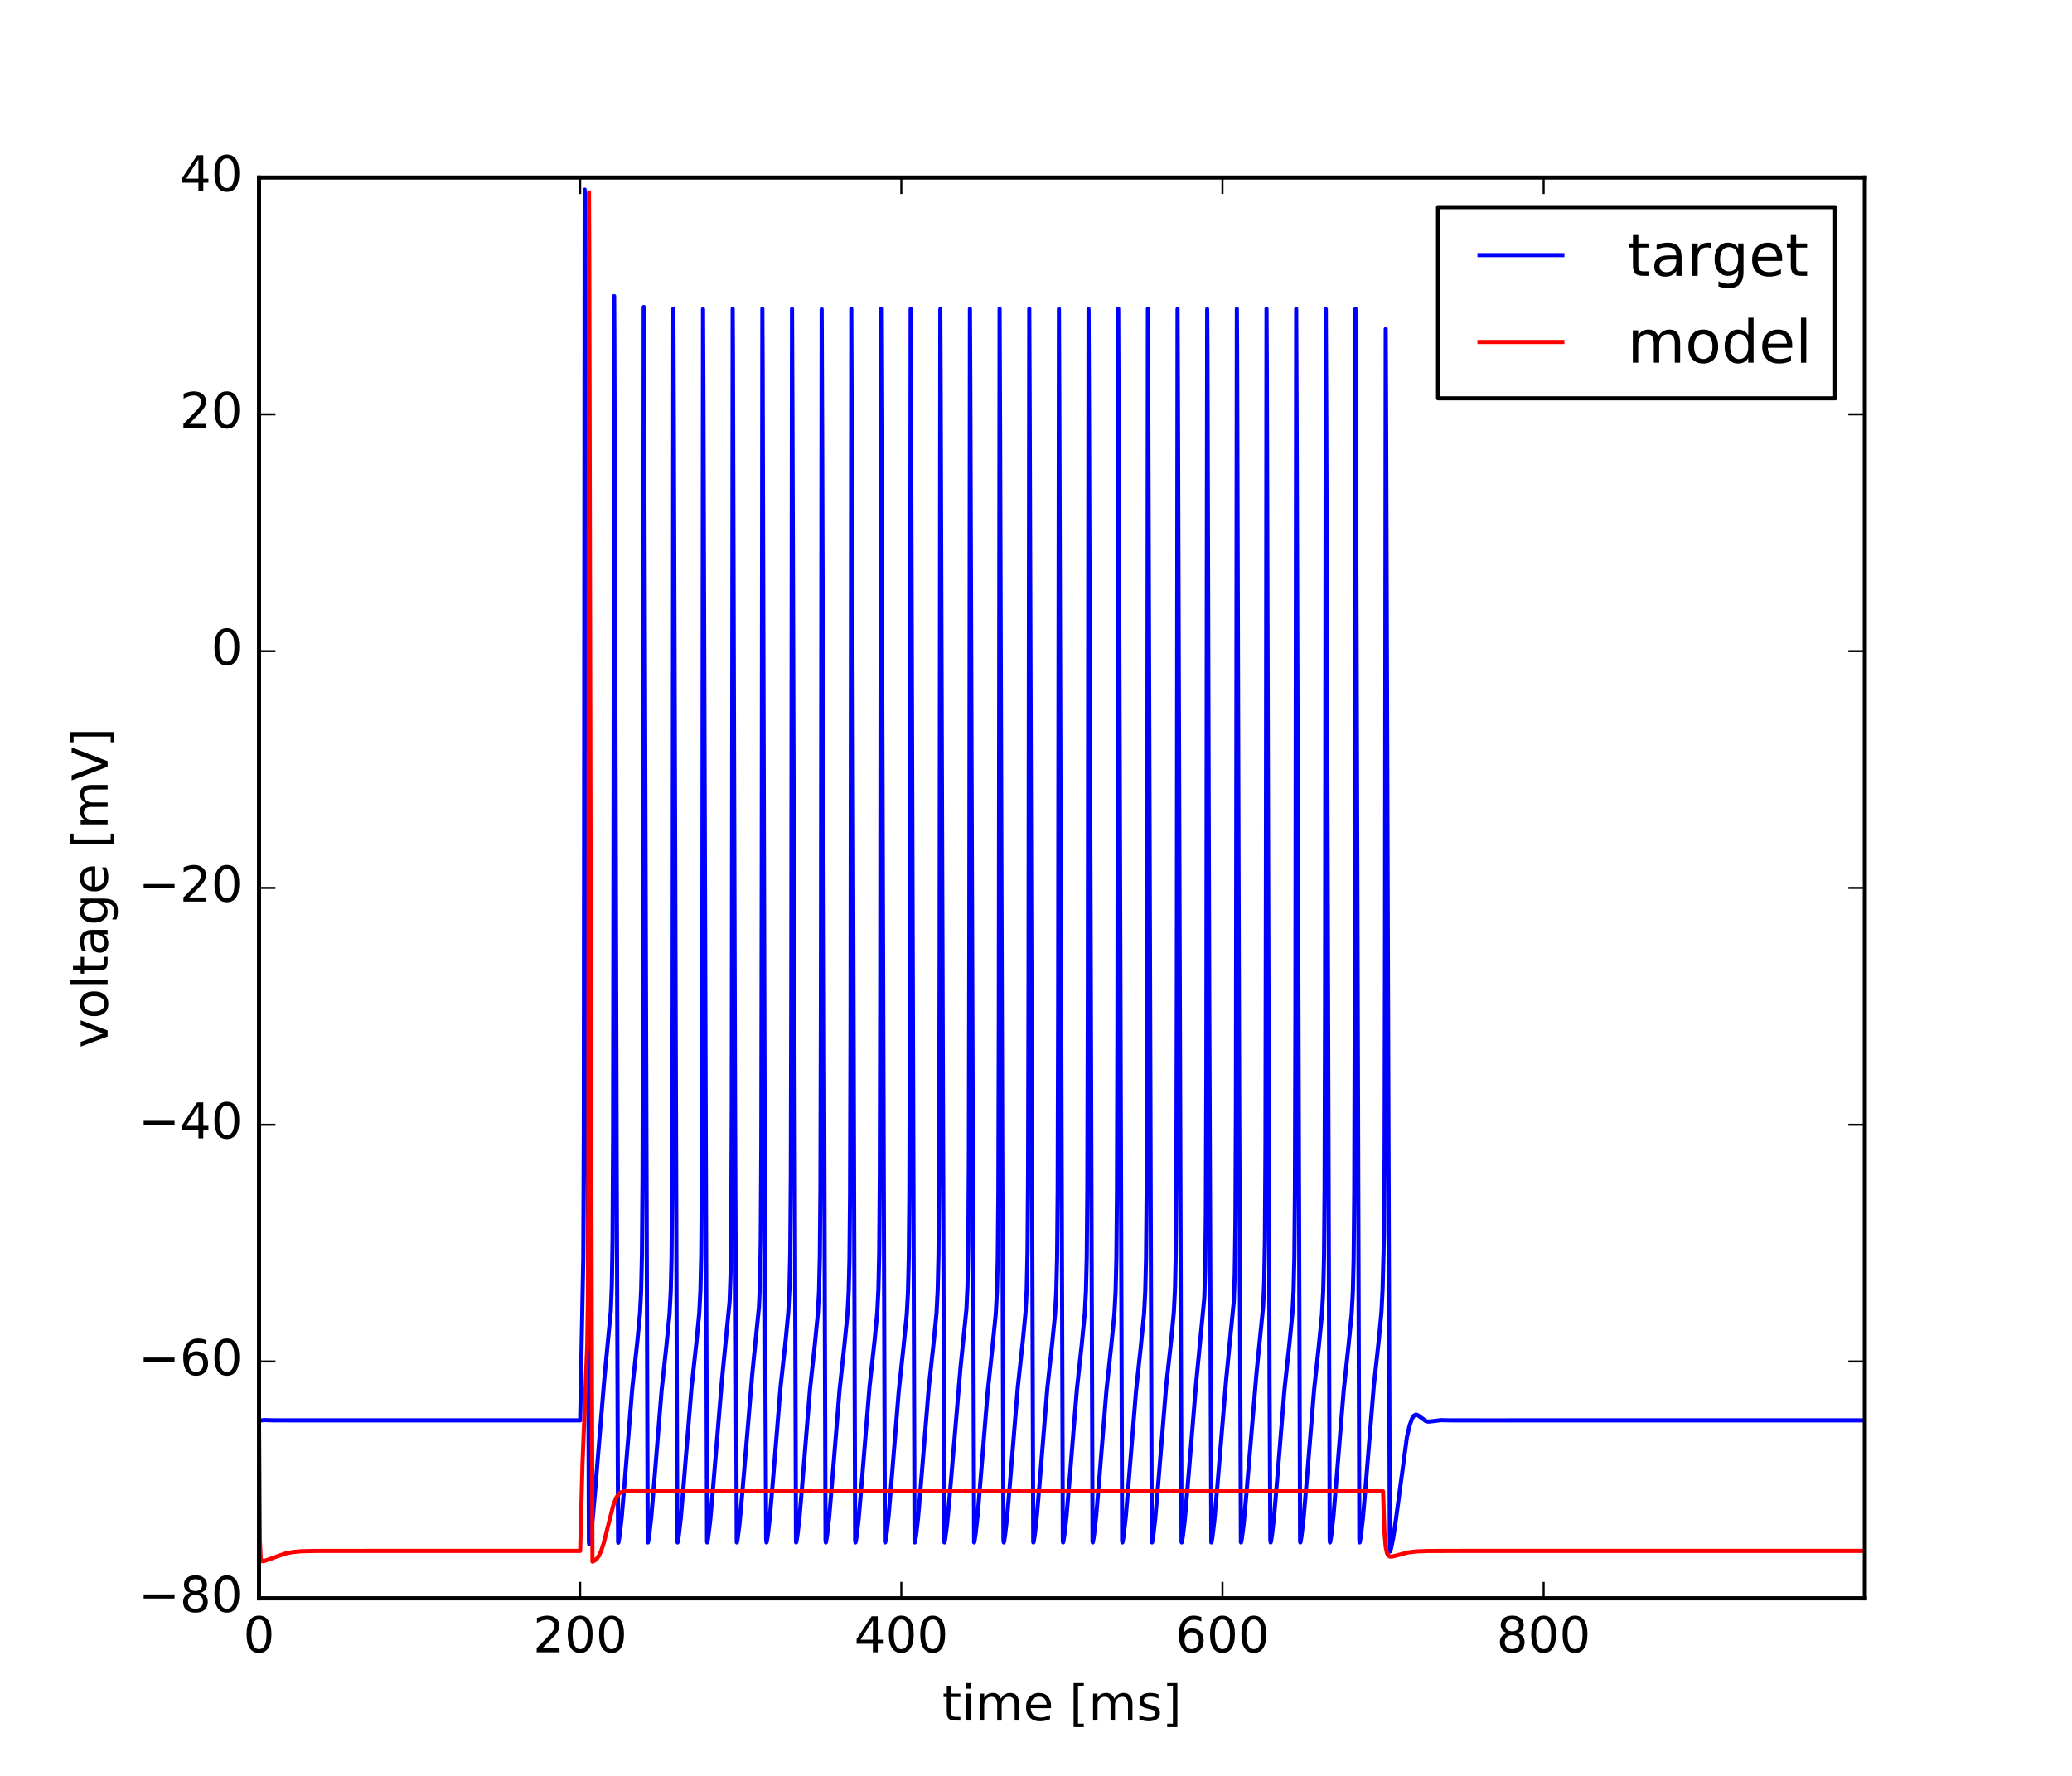 <?xml version="1.0" encoding="utf-8" standalone="no"?>
<!DOCTYPE svg PUBLIC "-//W3C//DTD SVG 1.1//EN"
  "http://www.w3.org/Graphics/SVG/1.1/DTD/svg11.dtd">
<!-- Created with matplotlib (http://matplotlib.org/) -->
<svg height="432pt" version="1.1" viewBox="0 0 504 432" width="504pt" xmlns="http://www.w3.org/2000/svg" xmlns:xlink="http://www.w3.org/1999/xlink">
 <defs>
  <style type="text/css">
*{stroke-linecap:butt;stroke-linejoin:round;stroke-miterlimit:100000;}
  </style>
 </defs>
 <g id="figure_1">
  <g id="patch_1">
   <path d="M 0 432 
L 504 432 
L 504 0 
L 0 0 
z
" style="fill:#ffffff;"/>
  </g>
  <g id="axes_1">
   <g id="patch_2">
    <path d="M 63 388.8 
L 453.6 388.8 
L 453.6 43.2 
L 63 43.2 
z
" style="fill:#ffffff;"/>
   </g>
   <g id="line2d_1">
    <path clip-path="url(#pdc3a70ca48)" d="M 63 345.6 
L 64.26 345.452 
L 66.164 345.507 
L 70.421 345.521 
L 141.12 345.524 
L 141.882 305.927 
L 142.009 274.877 
L 142.106 178.046 
L 142.223 46.143 
L 142.272 53.904 
L 142.526 143.113 
L 143.249 375.149 
L 143.317 375.643 
L 143.376 375.523 
L 143.62 374.12 
L 144.118 369.989 
L 144.782 362.395 
L 146.999 335.444 
L 148.571 318.908 
L 148.825 312.429 
L 149 301.623 
L 149.137 276.408 
L 149.244 202.421 
L 149.381 72.032 
L 149.44 82.509 
L 149.996 281.803 
L 150.348 375.068 
L 150.397 375.263 
L 150.455 375.133 
L 150.69 373.726 
L 151.207 369.234 
L 151.901 361.041 
L 153.805 337.6 
L 155.064 325.95 
L 155.68 319.333 
L 155.953 313.901 
L 156.148 305.121 
L 156.295 286.691 
L 156.402 241.883 
L 156.578 74.68 
L 156.685 100.498 
L 157.545 375.062 
L 157.594 375.218 
L 157.652 375.07 
L 157.906 373.5 
L 158.424 368.912 
L 159.136 360.374 
L 160.933 338.186 
L 162.105 327.297 
L 162.857 319.663 
L 163.15 314.191 
L 163.345 306.03 
L 163.492 289.631 
L 163.609 245.549 
L 163.794 75.082 
L 163.902 102.518 
L 164.742 374.914 
L 164.8 375.212 
L 164.859 375.081 
L 165.093 373.665 
L 165.601 369.247 
L 166.294 361.058 
L 168.198 337.623 
L 169.409 326.463 
L 170.093 319.336 
L 170.376 313.829 
L 170.571 305.174 
L 170.718 287.116 
L 170.835 236.173 
L 171.001 75.201 
L 171.099 96.524 
L 171.987 375.161 
L 172.016 375.211 
L 172.056 375.139 
L 172.056 375.139 
L 172.241 374.118 
L 172.729 370.092 
L 173.393 362.532 
L 175.6 335.752 
L 177.475 316.542 
L 177.7 309.944 
L 177.866 297.747 
L 177.993 269.051 
L 178.1 179.773 
L 178.217 75.136 
L 178.276 84.79 
L 178.784 266.874 
L 179.203 375.17 
L 179.233 375.21 
L 179.262 375.161 
L 179.262 375.161 
L 179.418 374.358 
L 179.887 370.628 
L 180.522 363.61 
L 183.031 333.683 
L 184.613 317.922 
L 184.867 311.807 
L 185.043 301.646 
L 185.18 278.511 
L 185.287 213.302 
L 185.434 75.116 
L 185.502 88.371 
L 186.166 335.439 
L 186.361 374.547 
L 186.439 375.21 
L 186.498 375.088 
L 186.723 373.749 
L 187.23 369.368 
L 187.924 361.213 
L 189.857 337.447 
L 191.107 325.956 
L 191.742 319.235 
L 192.025 313.626 
L 192.22 304.673 
L 192.367 285.58 
L 192.474 238.415 
L 192.65 75.143 
L 192.748 98.988 
L 193.617 375.095 
L 193.656 375.211 
L 193.714 375.079 
L 193.949 373.664 
L 194.466 369.145 
L 195.179 360.672 
L 197.015 338.019 
L 198.216 326.898 
L 198.939 319.475 
L 199.222 314.11 
L 199.417 305.868 
L 199.564 289.192 
L 199.681 243.987 
L 199.866 75.219 
L 199.974 103.386 
L 200.804 374.812 
L 200.872 375.211 
L 200.931 375.07 
L 201.175 373.577 
L 201.702 368.92 
L 202.415 360.385 
L 204.212 338.195 
L 205.383 327.311 
L 206.135 319.709 
L 206.428 314.311 
L 206.624 306.35 
L 206.77 290.588 
L 206.887 249.085 
L 207.073 75.149 
L 207.2 107.893 
L 208.01 374.687 
L 208.088 375.21 
L 208.137 375.099 
L 208.362 373.769 
L 208.87 369.396 
L 209.563 361.249 
L 211.496 337.475 
L 212.756 325.892 
L 213.391 319.136 
L 213.664 313.708 
L 213.859 304.879 
L 214.006 286.218 
L 214.113 240.602 
L 214.289 75.117 
L 214.397 101.489 
L 215.246 374.991 
L 215.305 375.209 
L 215.363 375.051 
L 215.617 373.472 
L 216.144 368.77 
L 216.877 359.938 
L 218.605 338.551 
L 219.748 327.874 
L 220.558 319.778 
L 220.851 314.448 
L 221.056 306.055 
L 221.203 289.74 
L 221.32 245.998 
L 221.505 75.133 
L 221.613 102.332 
L 222.453 374.907 
L 222.511 375.211 
L 222.57 375.081 
L 222.804 373.667 
L 223.312 369.251 
L 224.015 360.935 
L 225.909 337.626 
L 227.12 326.467 
L 227.804 319.347 
L 228.087 313.854 
L 228.282 305.241 
L 228.429 287.325 
L 228.546 236.976 
L 228.722 75.198 
L 228.81 96.184 
L 229.708 375.189 
L 229.737 375.205 
L 229.757 375.17 
L 229.757 375.17 
L 229.903 374.441 
L 230.362 370.841 
L 230.987 364.015 
L 233.624 332.81 
L 235.079 318.449 
L 235.342 312.595 
L 235.528 302.808 
L 235.665 282.186 
L 235.772 226.515 
L 235.928 75.163 
L 236.016 93.626 
L 236.944 375.21 
L 237.012 375.022 
L 237.286 373.276 
L 237.813 368.492 
L 238.565 359.329 
L 240.215 338.885 
L 241.348 328.243 
L 242.207 319.685 
L 242.5 314.264 
L 242.696 306.237 
L 242.842 290.266 
L 242.959 247.916 
L 243.145 75.119 
L 243.262 104.895 
L 244.082 374.719 
L 244.16 375.209 
L 244.209 375.092 
L 244.434 373.757 
L 244.941 369.378 
L 245.635 361.226 
L 247.568 337.457 
L 248.828 325.876 
L 249.453 319.249 
L 249.736 313.656 
L 249.931 304.749 
L 250.078 285.816 
L 250.185 239.227 
L 250.361 75.125 
L 250.459 98.617 
L 251.328 375.088 
L 251.367 375.21 
L 251.425 375.083 
L 251.66 373.671 
L 252.177 369.156 
L 252.88 360.814 
L 254.746 337.83 
L 255.927 326.908 
L 256.65 319.489 
L 256.933 314.139 
L 257.128 305.936 
L 257.275 289.394 
L 257.392 244.73 
L 257.577 75.18 
L 257.685 102.999 
L 258.525 374.929 
L 258.583 375.211 
L 258.642 375.074 
L 258.876 373.654 
L 259.394 369.132 
L 260.107 360.655 
L 261.942 338.006 
L 263.143 326.887 
L 263.866 319.457 
L 264.149 314.075 
L 264.345 305.783 
L 264.491 288.945 
L 264.608 243.073 
L 264.784 75.18 
L 264.891 100.283 
L 265.751 375.049 
L 265.8 375.21 
L 265.858 375.065 
L 266.102 373.567 
L 266.62 369.008 
L 267.333 360.497 
L 269.139 338.182 
L 270.311 327.3 
L 271.063 319.692 
L 271.356 314.277 
L 271.551 306.269 
L 271.698 290.358 
L 271.815 248.249 
L 272 75.124 
L 272.117 104.708 
L 272.947 374.863 
L 273.016 375.21 
L 273.074 375.055 
L 273.328 373.48 
L 273.846 368.883 
L 274.568 360.209 
L 276.336 338.36 
L 277.498 327.539 
L 278.279 319.661 
L 278.572 314.215 
L 278.767 306.122 
L 278.914 289.933 
L 279.031 246.704 
L 279.217 75.12 
L 279.334 105.565 
L 280.154 374.75 
L 280.222 375.21 
L 280.281 375.085 
L 280.506 373.744 
L 281.013 369.36 
L 281.707 361.203 
L 283.66 337.242 
L 284.929 325.594 
L 285.535 319.084 
L 285.808 313.604 
L 286.003 304.616 
L 286.15 285.403 
L 286.257 237.803 
L 286.433 75.163 
L 286.531 99.265 
L 287.4 375.1 
L 287.439 375.211 
L 287.488 375.113 
L 287.488 375.113 
L 287.693 373.933 
L 288.191 369.728 
L 288.874 361.805 
L 290.925 336.731 
L 292.936 315.767 
L 293.151 308.65 
L 293.308 295.479 
L 293.434 261.15 
L 293.552 140.444 
L 293.64 75.198 
L 293.698 84.216 
L 294.138 243.447 
L 294.645 375.207 
L 294.694 375.138 
L 294.88 374.116 
L 295.368 370.089 
L 296.022 362.652 
L 298.258 335.559 
L 300.114 316.537 
L 300.338 309.933 
L 300.504 297.717 
L 300.631 268.949 
L 300.739 179.428 
L 300.856 75.132 
L 300.914 84.862 
L 301.422 266.961 
L 301.842 375.17 
L 301.871 375.21 
L 301.901 375.16 
L 301.901 375.16 
L 302.057 374.357 
L 302.526 370.626 
L 303.16 363.607 
L 305.641 333.954 
L 307.262 317.753 
L 307.506 311.798 
L 307.682 301.623 
L 307.818 278.436 
L 307.926 213.034 
L 308.072 75.117 
L 308.141 88.448 
L 308.805 335.549 
L 309 374.552 
L 309.078 375.21 
L 309.137 375.087 
L 309.371 373.678 
L 309.888 369.166 
L 310.592 360.827 
L 312.457 337.841 
L 313.668 326.656 
L 314.361 319.503 
L 314.644 314.167 
L 314.839 306.005 
L 314.986 289.594 
L 315.103 245.462 
L 315.289 75.149 
L 315.396 102.616 
L 316.236 374.916 
L 316.294 375.211 
L 316.353 375.079 
L 316.587 373.662 
L 317.105 369.143 
L 317.818 360.669 
L 319.653 338.017 
L 320.825 327.157 
L 321.567 319.605 
L 321.86 314.103 
L 322.056 305.851 
L 322.202 289.144 
L 322.319 243.81 
L 322.495 75.219 
L 322.612 103.477 
L 323.442 374.815 
L 323.511 375.211 
L 323.569 375.069 
L 323.813 373.575 
L 324.331 369.018 
L 325.044 360.51 
L 326.85 338.193 
L 327.993 327.568 
L 328.774 319.706 
L 329.067 314.305 
L 329.262 306.334 
L 329.409 290.543 
L 329.526 248.923 
L 329.711 75.143 
L 329.838 107.987 
L 330.649 374.691 
L 330.727 375.21 
L 330.776 375.098 
L 331 373.768 
L 331.508 369.394 
L 332.202 361.246 
L 334.155 337.276 
L 335.424 325.625 
L 336.029 319.132 
L 336.303 313.701 
L 336.664 300.067 
L 336.791 281.146 
L 336.898 227.049 
L 337.064 80.044 
L 337.143 97.604 
L 338.07 377.434 
L 338.119 377.419 
L 338.148 377.365 
L 338.402 376.505 
L 338.92 373.936 
L 339.574 369.422 
L 342.211 349.669 
L 342.894 346.698 
L 343.47 345.093 
L 343.939 344.373 
L 344.32 344.142 
L 344.701 344.176 
L 345.179 344.477 
L 346.859 345.72 
L 347.484 345.824 
L 348.48 345.714 
L 350.472 345.473 
L 352.669 345.519 
L 356.536 345.523 
L 360.227 345.525 
L 453.6 345.524 
L 453.6 345.524 
" style="fill:none;stroke:#0000ff;stroke-linecap:square;"/>
   </g>
   <g id="line2d_2">
    <path clip-path="url(#pdc3a70ca48)" d="M 63 345.6 
L 63.205 374.83 
L 63.41 379.024 
L 63.615 379.678 
L 63.85 379.778 
L 64.387 379.678 
L 65.998 379.113 
L 69.318 377.927 
L 71.134 377.554 
L 73.292 377.351 
L 76.886 377.273 
L 99.765 377.268 
L 141.12 377.268 
L 141.686 356.041 
L 142.321 340.436 
L 142.858 326.8 
L 143.005 315.979 
L 143.102 291.223 
L 143.18 191.828 
L 143.259 46.806 
L 143.327 60.903 
L 143.796 272.035 
L 144.108 379.877 
L 144.128 379.876 
L 144.557 379.677 
L 145.133 379.202 
L 145.67 378.453 
L 146.227 377.262 
L 146.862 375.328 
L 147.741 371.832 
L 149.186 366.127 
L 149.85 364.408 
L 150.416 363.513 
L 150.953 363.058 
L 151.559 362.838 
L 152.496 362.765 
L 168.901 362.781 
L 336.42 362.781 
L 336.742 372.544 
L 337.055 376.291 
L 337.377 377.81 
L 337.709 378.416 
L 338.07 378.639 
L 338.559 378.66 
L 339.486 378.434 
L 342.425 377.655 
L 344.437 377.401 
L 347.328 377.287 
L 356.175 377.268 
L 453.6 377.268 
L 453.6 377.268 
" style="fill:none;stroke:#ff0000;stroke-linecap:square;"/>
   </g>
   <g id="patch_3">
    <path d="M 63 43.2 
L 453.6 43.2 
" style="fill:none;stroke:#000000;stroke-linecap:square;stroke-linejoin:miter;"/>
   </g>
   <g id="patch_4">
    <path d="M 453.6 388.8 
L 453.6 43.2 
" style="fill:none;stroke:#000000;stroke-linecap:square;stroke-linejoin:miter;"/>
   </g>
   <g id="patch_5">
    <path d="M 63 388.8 
L 453.6 388.8 
" style="fill:none;stroke:#000000;stroke-linecap:square;stroke-linejoin:miter;"/>
   </g>
   <g id="patch_6">
    <path d="M 63 388.8 
L 63 43.2 
" style="fill:none;stroke:#000000;stroke-linecap:square;stroke-linejoin:miter;"/>
   </g>
   <g id="matplotlib.axis_1">
    <g id="xtick_1">
     <g id="line2d_3">
      <defs>
       <path d="M 0 0 
L 0 -4 
" id="mee84496a5d" style="stroke:#000000;stroke-width:0.5;"/>
      </defs>
      <g>
       <use style="stroke:#000000;stroke-width:0.5;" x="63.0" xlink:href="#mee84496a5d" y="388.8"/>
      </g>
     </g>
     <g id="line2d_4">
      <defs>
       <path d="M 0 0 
L 0 4 
" id="m141ede3722" style="stroke:#000000;stroke-width:0.5;"/>
      </defs>
      <g>
       <use style="stroke:#000000;stroke-width:0.5;" x="63.0" xlink:href="#m141ede3722" y="43.2"/>
      </g>
     </g>
     <g id="text_1">
      <!-- 0 -->
      <defs>
       <path d="M 31.781 66.406 
Q 24.172 66.406 20.328 58.906 
Q 16.5 51.422 16.5 36.375 
Q 16.5 21.391 20.328 13.891 
Q 24.172 6.391 31.781 6.391 
Q 39.453 6.391 43.281 13.891 
Q 47.125 21.391 47.125 36.375 
Q 47.125 51.422 43.281 58.906 
Q 39.453 66.406 31.781 66.406 
M 31.781 74.219 
Q 44.047 74.219 50.516 64.516 
Q 56.984 54.828 56.984 36.375 
Q 56.984 17.969 50.516 8.266 
Q 44.047 -1.422 31.781 -1.422 
Q 19.531 -1.422 13.062 8.266 
Q 6.594 17.969 6.594 36.375 
Q 6.594 54.828 13.062 64.516 
Q 19.531 74.219 31.781 74.219 
" id="BitstreamVeraSans-Roman-30"/>
      </defs>
      <g transform="translate(59.182 401.918)scale(0.12 -0.12)">
       <use xlink:href="#BitstreamVeraSans-Roman-30"/>
      </g>
     </g>
    </g>
    <g id="xtick_2">
     <g id="line2d_5">
      <g>
       <use style="stroke:#000000;stroke-width:0.5;" x="141.12" xlink:href="#mee84496a5d" y="388.8"/>
      </g>
     </g>
     <g id="line2d_6">
      <g>
       <use style="stroke:#000000;stroke-width:0.5;" x="141.12" xlink:href="#m141ede3722" y="43.2"/>
      </g>
     </g>
     <g id="text_2">
      <!-- 200 -->
      <defs>
       <path d="M 19.188 8.297 
L 53.609 8.297 
L 53.609 0 
L 7.328 0 
L 7.328 8.297 
Q 12.938 14.109 22.625 23.891 
Q 32.328 33.688 34.812 36.531 
Q 39.547 41.844 41.422 45.531 
Q 43.312 49.219 43.312 52.781 
Q 43.312 58.594 39.234 62.25 
Q 35.156 65.922 28.609 65.922 
Q 23.969 65.922 18.812 64.312 
Q 13.672 62.703 7.812 59.422 
L 7.812 69.391 
Q 13.766 71.781 18.938 73 
Q 24.125 74.219 28.422 74.219 
Q 39.75 74.219 46.484 68.547 
Q 53.219 62.891 53.219 53.422 
Q 53.219 48.922 51.531 44.891 
Q 49.859 40.875 45.406 35.406 
Q 44.188 33.984 37.641 27.219 
Q 31.109 20.453 19.188 8.297 
" id="BitstreamVeraSans-Roman-32"/>
      </defs>
      <g transform="translate(129.667 401.918)scale(0.12 -0.12)">
       <use xlink:href="#BitstreamVeraSans-Roman-32"/>
       <use x="63.623" xlink:href="#BitstreamVeraSans-Roman-30"/>
       <use x="127.246" xlink:href="#BitstreamVeraSans-Roman-30"/>
      </g>
     </g>
    </g>
    <g id="xtick_3">
     <g id="line2d_7">
      <g>
       <use style="stroke:#000000;stroke-width:0.5;" x="219.24" xlink:href="#mee84496a5d" y="388.8"/>
      </g>
     </g>
     <g id="line2d_8">
      <g>
       <use style="stroke:#000000;stroke-width:0.5;" x="219.24" xlink:href="#m141ede3722" y="43.2"/>
      </g>
     </g>
     <g id="text_3">
      <!-- 400 -->
      <defs>
       <path d="M 37.797 64.312 
L 12.891 25.391 
L 37.797 25.391 
z
M 35.203 72.906 
L 47.609 72.906 
L 47.609 25.391 
L 58.016 25.391 
L 58.016 17.188 
L 47.609 17.188 
L 47.609 0 
L 37.797 0 
L 37.797 17.188 
L 4.891 17.188 
L 4.891 26.703 
z
" id="BitstreamVeraSans-Roman-34"/>
      </defs>
      <g transform="translate(207.787 401.918)scale(0.12 -0.12)">
       <use xlink:href="#BitstreamVeraSans-Roman-34"/>
       <use x="63.623" xlink:href="#BitstreamVeraSans-Roman-30"/>
       <use x="127.246" xlink:href="#BitstreamVeraSans-Roman-30"/>
      </g>
     </g>
    </g>
    <g id="xtick_4">
     <g id="line2d_9">
      <g>
       <use style="stroke:#000000;stroke-width:0.5;" x="297.36" xlink:href="#mee84496a5d" y="388.8"/>
      </g>
     </g>
     <g id="line2d_10">
      <g>
       <use style="stroke:#000000;stroke-width:0.5;" x="297.36" xlink:href="#m141ede3722" y="43.2"/>
      </g>
     </g>
     <g id="text_4">
      <!-- 600 -->
      <defs>
       <path d="M 33.016 40.375 
Q 26.375 40.375 22.484 35.828 
Q 18.609 31.297 18.609 23.391 
Q 18.609 15.531 22.484 10.953 
Q 26.375 6.391 33.016 6.391 
Q 39.656 6.391 43.531 10.953 
Q 47.406 15.531 47.406 23.391 
Q 47.406 31.297 43.531 35.828 
Q 39.656 40.375 33.016 40.375 
M 52.594 71.297 
L 52.594 62.312 
Q 48.875 64.062 45.094 64.984 
Q 41.312 65.922 37.594 65.922 
Q 27.828 65.922 22.672 59.328 
Q 17.531 52.734 16.797 39.406 
Q 19.672 43.656 24.016 45.922 
Q 28.375 48.188 33.594 48.188 
Q 44.578 48.188 50.953 41.516 
Q 57.328 34.859 57.328 23.391 
Q 57.328 12.156 50.688 5.359 
Q 44.047 -1.422 33.016 -1.422 
Q 20.359 -1.422 13.672 8.266 
Q 6.984 17.969 6.984 36.375 
Q 6.984 53.656 15.188 63.938 
Q 23.391 74.219 37.203 74.219 
Q 40.922 74.219 44.703 73.484 
Q 48.484 72.75 52.594 71.297 
" id="BitstreamVeraSans-Roman-36"/>
      </defs>
      <g transform="translate(285.908 401.918)scale(0.12 -0.12)">
       <use xlink:href="#BitstreamVeraSans-Roman-36"/>
       <use x="63.623" xlink:href="#BitstreamVeraSans-Roman-30"/>
       <use x="127.246" xlink:href="#BitstreamVeraSans-Roman-30"/>
      </g>
     </g>
    </g>
    <g id="xtick_5">
     <g id="line2d_11">
      <g>
       <use style="stroke:#000000;stroke-width:0.5;" x="375.48" xlink:href="#mee84496a5d" y="388.8"/>
      </g>
     </g>
     <g id="line2d_12">
      <g>
       <use style="stroke:#000000;stroke-width:0.5;" x="375.48" xlink:href="#m141ede3722" y="43.2"/>
      </g>
     </g>
     <g id="text_5">
      <!-- 800 -->
      <defs>
       <path d="M 31.781 34.625 
Q 24.75 34.625 20.719 30.859 
Q 16.703 27.094 16.703 20.516 
Q 16.703 13.922 20.719 10.156 
Q 24.75 6.391 31.781 6.391 
Q 38.812 6.391 42.859 10.172 
Q 46.922 13.969 46.922 20.516 
Q 46.922 27.094 42.891 30.859 
Q 38.875 34.625 31.781 34.625 
M 21.922 38.812 
Q 15.578 40.375 12.031 44.719 
Q 8.5 49.078 8.5 55.328 
Q 8.5 64.062 14.719 69.141 
Q 20.953 74.219 31.781 74.219 
Q 42.672 74.219 48.875 69.141 
Q 55.078 64.062 55.078 55.328 
Q 55.078 49.078 51.531 44.719 
Q 48 40.375 41.703 38.812 
Q 48.828 37.156 52.797 32.312 
Q 56.781 27.484 56.781 20.516 
Q 56.781 9.906 50.312 4.234 
Q 43.844 -1.422 31.781 -1.422 
Q 19.734 -1.422 13.25 4.234 
Q 6.781 9.906 6.781 20.516 
Q 6.781 27.484 10.781 32.312 
Q 14.797 37.156 21.922 38.812 
M 18.312 54.391 
Q 18.312 48.734 21.844 45.562 
Q 25.391 42.391 31.781 42.391 
Q 38.141 42.391 41.719 45.562 
Q 45.312 48.734 45.312 54.391 
Q 45.312 60.062 41.719 63.234 
Q 38.141 66.406 31.781 66.406 
Q 25.391 66.406 21.844 63.234 
Q 18.312 60.062 18.312 54.391 
" id="BitstreamVeraSans-Roman-38"/>
      </defs>
      <g transform="translate(364.027 401.918)scale(0.12 -0.12)">
       <use xlink:href="#BitstreamVeraSans-Roman-38"/>
       <use x="63.623" xlink:href="#BitstreamVeraSans-Roman-30"/>
       <use x="127.246" xlink:href="#BitstreamVeraSans-Roman-30"/>
      </g>
     </g>
    </g>
    <g id="text_6">
     <!-- time [ms] -->
     <defs>
      <path id="BitstreamVeraSans-Roman-20"/>
      <path d="M 8.594 75.984 
L 29.297 75.984 
L 29.297 69 
L 17.578 69 
L 17.578 -6.203 
L 29.297 -6.203 
L 29.297 -13.188 
L 8.594 -13.188 
z
" id="BitstreamVeraSans-Roman-5b"/>
      <path d="M 30.422 75.984 
L 30.422 -13.188 
L 9.719 -13.188 
L 9.719 -6.203 
L 21.391 -6.203 
L 21.391 69 
L 9.719 69 
L 9.719 75.984 
z
" id="BitstreamVeraSans-Roman-5d"/>
      <path d="M 52 44.188 
Q 55.375 50.25 60.062 53.125 
Q 64.75 56 71.094 56 
Q 79.641 56 84.281 50.016 
Q 88.922 44.047 88.922 33.016 
L 88.922 0 
L 79.891 0 
L 79.891 32.719 
Q 79.891 40.578 77.094 44.375 
Q 74.312 48.188 68.609 48.188 
Q 61.625 48.188 57.562 43.547 
Q 53.516 38.922 53.516 30.906 
L 53.516 0 
L 44.484 0 
L 44.484 32.719 
Q 44.484 40.625 41.703 44.406 
Q 38.922 48.188 33.109 48.188 
Q 26.219 48.188 22.156 43.531 
Q 18.109 38.875 18.109 30.906 
L 18.109 0 
L 9.078 0 
L 9.078 54.688 
L 18.109 54.688 
L 18.109 46.188 
Q 21.188 51.219 25.484 53.609 
Q 29.781 56 35.688 56 
Q 41.656 56 45.828 52.969 
Q 50 49.953 52 44.188 
" id="BitstreamVeraSans-Roman-6d"/>
      <path d="M 9.422 54.688 
L 18.406 54.688 
L 18.406 0 
L 9.422 0 
z
M 9.422 75.984 
L 18.406 75.984 
L 18.406 64.594 
L 9.422 64.594 
z
" id="BitstreamVeraSans-Roman-69"/>
      <path d="M 56.203 29.594 
L 56.203 25.203 
L 14.891 25.203 
Q 15.484 15.922 20.484 11.062 
Q 25.484 6.203 34.422 6.203 
Q 39.594 6.203 44.453 7.469 
Q 49.312 8.734 54.109 11.281 
L 54.109 2.781 
Q 49.266 0.734 44.188 -0.344 
Q 39.109 -1.422 33.891 -1.422 
Q 20.797 -1.422 13.156 6.188 
Q 5.516 13.812 5.516 26.812 
Q 5.516 40.234 12.766 48.109 
Q 20.016 56 32.328 56 
Q 43.359 56 49.781 48.891 
Q 56.203 41.797 56.203 29.594 
M 47.219 32.234 
Q 47.125 39.594 43.094 43.984 
Q 39.062 48.391 32.422 48.391 
Q 24.906 48.391 20.391 44.141 
Q 15.875 39.891 15.188 32.172 
z
" id="BitstreamVeraSans-Roman-65"/>
      <path d="M 18.312 70.219 
L 18.312 54.688 
L 36.812 54.688 
L 36.812 47.703 
L 18.312 47.703 
L 18.312 18.016 
Q 18.312 11.328 20.141 9.422 
Q 21.969 7.516 27.594 7.516 
L 36.812 7.516 
L 36.812 0 
L 27.594 0 
Q 17.188 0 13.234 3.875 
Q 9.281 7.766 9.281 18.016 
L 9.281 47.703 
L 2.688 47.703 
L 2.688 54.688 
L 9.281 54.688 
L 9.281 70.219 
z
" id="BitstreamVeraSans-Roman-74"/>
      <path d="M 44.281 53.078 
L 44.281 44.578 
Q 40.484 46.531 36.375 47.5 
Q 32.281 48.484 27.875 48.484 
Q 21.188 48.484 17.844 46.438 
Q 14.5 44.391 14.5 40.281 
Q 14.5 37.156 16.891 35.375 
Q 19.281 33.594 26.516 31.984 
L 29.594 31.297 
Q 39.156 29.25 43.188 25.516 
Q 47.219 21.781 47.219 15.094 
Q 47.219 7.469 41.188 3.016 
Q 35.156 -1.422 24.609 -1.422 
Q 20.219 -1.422 15.453 -0.562 
Q 10.688 0.297 5.422 2 
L 5.422 11.281 
Q 10.406 8.688 15.234 7.391 
Q 20.062 6.109 24.812 6.109 
Q 31.156 6.109 34.562 8.281 
Q 37.984 10.453 37.984 14.406 
Q 37.984 18.062 35.516 20.016 
Q 33.062 21.969 24.703 23.781 
L 21.578 24.516 
Q 13.234 26.266 9.516 29.906 
Q 5.812 33.547 5.812 39.891 
Q 5.812 47.609 11.281 51.797 
Q 16.75 56 26.812 56 
Q 31.781 56 36.172 55.266 
Q 40.578 54.547 44.281 53.078 
" id="BitstreamVeraSans-Roman-73"/>
     </defs>
     <g transform="translate(229.186 418.532)scale(0.12 -0.12)">
      <use xlink:href="#BitstreamVeraSans-Roman-74"/>
      <use x="39.209" xlink:href="#BitstreamVeraSans-Roman-69"/>
      <use x="66.992" xlink:href="#BitstreamVeraSans-Roman-6d"/>
      <use x="164.404" xlink:href="#BitstreamVeraSans-Roman-65"/>
      <use x="225.928" xlink:href="#BitstreamVeraSans-Roman-20"/>
      <use x="257.715" xlink:href="#BitstreamVeraSans-Roman-5b"/>
      <use x="296.729" xlink:href="#BitstreamVeraSans-Roman-6d"/>
      <use x="394.141" xlink:href="#BitstreamVeraSans-Roman-73"/>
      <use x="446.24" xlink:href="#BitstreamVeraSans-Roman-5d"/>
     </g>
    </g>
   </g>
   <g id="matplotlib.axis_2">
    <g id="ytick_1">
     <g id="line2d_13">
      <defs>
       <path d="M 0 0 
L 4 0 
" id="m61d42c84b3" style="stroke:#000000;stroke-width:0.5;"/>
      </defs>
      <g>
       <use style="stroke:#000000;stroke-width:0.5;" x="63.0" xlink:href="#m61d42c84b3" y="388.8"/>
      </g>
     </g>
     <g id="line2d_14">
      <defs>
       <path d="M 0 0 
L -4 0 
" id="mcaf288020a" style="stroke:#000000;stroke-width:0.5;"/>
      </defs>
      <g>
       <use style="stroke:#000000;stroke-width:0.5;" x="453.6" xlink:href="#mcaf288020a" y="388.8"/>
      </g>
     </g>
     <g id="text_7">
      <!-- −80 -->
      <defs>
       <path d="M 10.594 35.5 
L 73.188 35.5 
L 73.188 27.203 
L 10.594 27.203 
z
" id="BitstreamVeraSans-Roman-2212"/>
      </defs>
      <g transform="translate(33.674 392.111)scale(0.12 -0.12)">
       <use xlink:href="#BitstreamVeraSans-Roman-2212"/>
       <use x="83.789" xlink:href="#BitstreamVeraSans-Roman-38"/>
       <use x="147.412" xlink:href="#BitstreamVeraSans-Roman-30"/>
      </g>
     </g>
    </g>
    <g id="ytick_2">
     <g id="line2d_15">
      <g>
       <use style="stroke:#000000;stroke-width:0.5;" x="63.0" xlink:href="#m61d42c84b3" y="331.2"/>
      </g>
     </g>
     <g id="line2d_16">
      <g>
       <use style="stroke:#000000;stroke-width:0.5;" x="453.6" xlink:href="#mcaf288020a" y="331.2"/>
      </g>
     </g>
     <g id="text_8">
      <!-- −60 -->
      <g transform="translate(33.674 334.511)scale(0.12 -0.12)">
       <use xlink:href="#BitstreamVeraSans-Roman-2212"/>
       <use x="83.789" xlink:href="#BitstreamVeraSans-Roman-36"/>
       <use x="147.412" xlink:href="#BitstreamVeraSans-Roman-30"/>
      </g>
     </g>
    </g>
    <g id="ytick_3">
     <g id="line2d_17">
      <g>
       <use style="stroke:#000000;stroke-width:0.5;" x="63.0" xlink:href="#m61d42c84b3" y="273.6"/>
      </g>
     </g>
     <g id="line2d_18">
      <g>
       <use style="stroke:#000000;stroke-width:0.5;" x="453.6" xlink:href="#mcaf288020a" y="273.6"/>
      </g>
     </g>
     <g id="text_9">
      <!-- −40 -->
      <g transform="translate(33.674 276.911)scale(0.12 -0.12)">
       <use xlink:href="#BitstreamVeraSans-Roman-2212"/>
       <use x="83.789" xlink:href="#BitstreamVeraSans-Roman-34"/>
       <use x="147.412" xlink:href="#BitstreamVeraSans-Roman-30"/>
      </g>
     </g>
    </g>
    <g id="ytick_4">
     <g id="line2d_19">
      <g>
       <use style="stroke:#000000;stroke-width:0.5;" x="63.0" xlink:href="#m61d42c84b3" y="216.0"/>
      </g>
     </g>
     <g id="line2d_20">
      <g>
       <use style="stroke:#000000;stroke-width:0.5;" x="453.6" xlink:href="#mcaf288020a" y="216.0"/>
      </g>
     </g>
     <g id="text_10">
      <!-- −20 -->
      <g transform="translate(33.674 219.311)scale(0.12 -0.12)">
       <use xlink:href="#BitstreamVeraSans-Roman-2212"/>
       <use x="83.789" xlink:href="#BitstreamVeraSans-Roman-32"/>
       <use x="147.412" xlink:href="#BitstreamVeraSans-Roman-30"/>
      </g>
     </g>
    </g>
    <g id="ytick_5">
     <g id="line2d_21">
      <g>
       <use style="stroke:#000000;stroke-width:0.5;" x="63.0" xlink:href="#m61d42c84b3" y="158.4"/>
      </g>
     </g>
     <g id="line2d_22">
      <g>
       <use style="stroke:#000000;stroke-width:0.5;" x="453.6" xlink:href="#mcaf288020a" y="158.4"/>
      </g>
     </g>
     <g id="text_11">
      <!-- 0 -->
      <g transform="translate(51.365 161.711)scale(0.12 -0.12)">
       <use xlink:href="#BitstreamVeraSans-Roman-30"/>
      </g>
     </g>
    </g>
    <g id="ytick_6">
     <g id="line2d_23">
      <g>
       <use style="stroke:#000000;stroke-width:0.5;" x="63.0" xlink:href="#m61d42c84b3" y="100.8"/>
      </g>
     </g>
     <g id="line2d_24">
      <g>
       <use style="stroke:#000000;stroke-width:0.5;" x="453.6" xlink:href="#mcaf288020a" y="100.8"/>
      </g>
     </g>
     <g id="text_12">
      <!-- 20 -->
      <g transform="translate(43.73 104.111)scale(0.12 -0.12)">
       <use xlink:href="#BitstreamVeraSans-Roman-32"/>
       <use x="63.623" xlink:href="#BitstreamVeraSans-Roman-30"/>
      </g>
     </g>
    </g>
    <g id="ytick_7">
     <g id="line2d_25">
      <g>
       <use style="stroke:#000000;stroke-width:0.5;" x="63.0" xlink:href="#m61d42c84b3" y="43.2"/>
      </g>
     </g>
     <g id="line2d_26">
      <g>
       <use style="stroke:#000000;stroke-width:0.5;" x="453.6" xlink:href="#mcaf288020a" y="43.2"/>
      </g>
     </g>
     <g id="text_13">
      <!-- 40 -->
      <g transform="translate(43.73 46.511)scale(0.12 -0.12)">
       <use xlink:href="#BitstreamVeraSans-Roman-34"/>
       <use x="63.623" xlink:href="#BitstreamVeraSans-Roman-30"/>
      </g>
     </g>
    </g>
    <g id="text_14">
     <!-- voltage [mV] -->
     <defs>
      <path d="M 30.609 48.391 
Q 23.391 48.391 19.188 42.75 
Q 14.984 37.109 14.984 27.297 
Q 14.984 17.484 19.156 11.844 
Q 23.344 6.203 30.609 6.203 
Q 37.797 6.203 41.984 11.859 
Q 46.188 17.531 46.188 27.297 
Q 46.188 37.016 41.984 42.703 
Q 37.797 48.391 30.609 48.391 
M 30.609 56 
Q 42.328 56 49.016 48.375 
Q 55.719 40.766 55.719 27.297 
Q 55.719 13.875 49.016 6.219 
Q 42.328 -1.422 30.609 -1.422 
Q 18.844 -1.422 12.172 6.219 
Q 5.516 13.875 5.516 27.297 
Q 5.516 40.766 12.172 48.375 
Q 18.844 56 30.609 56 
" id="BitstreamVeraSans-Roman-6f"/>
      <path d="M 9.422 75.984 
L 18.406 75.984 
L 18.406 0 
L 9.422 0 
z
" id="BitstreamVeraSans-Roman-6c"/>
      <path d="M 28.609 0 
L 0.781 72.906 
L 11.078 72.906 
L 34.188 11.531 
L 57.328 72.906 
L 67.578 72.906 
L 39.797 0 
z
" id="BitstreamVeraSans-Roman-56"/>
      <path d="M 2.984 54.688 
L 12.5 54.688 
L 29.594 8.797 
L 46.688 54.688 
L 56.203 54.688 
L 35.688 0 
L 23.484 0 
z
" id="BitstreamVeraSans-Roman-76"/>
      <path d="M 45.406 27.984 
Q 45.406 37.75 41.375 43.109 
Q 37.359 48.484 30.078 48.484 
Q 22.859 48.484 18.828 43.109 
Q 14.797 37.75 14.797 27.984 
Q 14.797 18.266 18.828 12.891 
Q 22.859 7.516 30.078 7.516 
Q 37.359 7.516 41.375 12.891 
Q 45.406 18.266 45.406 27.984 
M 54.391 6.781 
Q 54.391 -7.172 48.188 -13.984 
Q 42 -20.797 29.203 -20.797 
Q 24.469 -20.797 20.266 -20.094 
Q 16.062 -19.391 12.109 -17.922 
L 12.109 -9.188 
Q 16.062 -11.328 19.922 -12.344 
Q 23.781 -13.375 27.781 -13.375 
Q 36.625 -13.375 41.016 -8.766 
Q 45.406 -4.156 45.406 5.172 
L 45.406 9.625 
Q 42.625 4.781 38.281 2.391 
Q 33.938 0 27.875 0 
Q 17.828 0 11.672 7.656 
Q 5.516 15.328 5.516 27.984 
Q 5.516 40.672 11.672 48.328 
Q 17.828 56 27.875 56 
Q 33.938 56 38.281 53.609 
Q 42.625 51.219 45.406 46.391 
L 45.406 54.688 
L 54.391 54.688 
z
" id="BitstreamVeraSans-Roman-67"/>
      <path d="M 34.281 27.484 
Q 23.391 27.484 19.188 25 
Q 14.984 22.516 14.984 16.5 
Q 14.984 11.719 18.141 8.906 
Q 21.297 6.109 26.703 6.109 
Q 34.188 6.109 38.703 11.406 
Q 43.219 16.703 43.219 25.484 
L 43.219 27.484 
z
M 52.203 31.203 
L 52.203 0 
L 43.219 0 
L 43.219 8.297 
Q 40.141 3.328 35.547 0.953 
Q 30.953 -1.422 24.312 -1.422 
Q 15.922 -1.422 10.953 3.297 
Q 6 8.016 6 15.922 
Q 6 25.141 12.172 29.828 
Q 18.359 34.516 30.609 34.516 
L 43.219 34.516 
L 43.219 35.406 
Q 43.219 41.609 39.141 45 
Q 35.062 48.391 27.688 48.391 
Q 23 48.391 18.547 47.266 
Q 14.109 46.141 10.016 43.891 
L 10.016 52.203 
Q 14.938 54.109 19.578 55.047 
Q 24.219 56 28.609 56 
Q 40.484 56 46.344 49.844 
Q 52.203 43.703 52.203 31.203 
" id="BitstreamVeraSans-Roman-61"/>
     </defs>
     <g transform="translate(26.179 254.957)rotate(-90.0)scale(0.12 -0.12)">
      <use xlink:href="#BitstreamVeraSans-Roman-76"/>
      <use x="59.18" xlink:href="#BitstreamVeraSans-Roman-6f"/>
      <use x="120.361" xlink:href="#BitstreamVeraSans-Roman-6c"/>
      <use x="148.145" xlink:href="#BitstreamVeraSans-Roman-74"/>
      <use x="187.354" xlink:href="#BitstreamVeraSans-Roman-61"/>
      <use x="248.633" xlink:href="#BitstreamVeraSans-Roman-67"/>
      <use x="312.109" xlink:href="#BitstreamVeraSans-Roman-65"/>
      <use x="373.633" xlink:href="#BitstreamVeraSans-Roman-20"/>
      <use x="405.42" xlink:href="#BitstreamVeraSans-Roman-5b"/>
      <use x="444.434" xlink:href="#BitstreamVeraSans-Roman-6d"/>
      <use x="541.846" xlink:href="#BitstreamVeraSans-Roman-56"/>
      <use x="610.254" xlink:href="#BitstreamVeraSans-Roman-5d"/>
     </g>
    </g>
   </g>
   <g id="legend_1">
    <g id="patch_7">
     <path d="M 349.794 96.904 
L 446.4 96.904 
L 446.4 50.4 
L 349.794 50.4 
z
" style="fill:#ffffff;stroke:#000000;stroke-linejoin:miter;"/>
    </g>
    <g id="line2d_27">
     <path d="M 359.874 62.062 
L 380.034 62.062 
" style="fill:none;stroke:#0000ff;stroke-linecap:square;"/>
    </g>
    <g id="line2d_28"/>
    <g id="text_15">
     <!-- target -->
     <defs>
      <path d="M 41.109 46.297 
Q 39.594 47.172 37.812 47.578 
Q 36.031 48 33.891 48 
Q 26.266 48 22.188 43.047 
Q 18.109 38.094 18.109 28.812 
L 18.109 0 
L 9.078 0 
L 9.078 54.688 
L 18.109 54.688 
L 18.109 46.188 
Q 20.953 51.172 25.484 53.578 
Q 30.031 56 36.531 56 
Q 37.453 56 38.578 55.875 
Q 39.703 55.766 41.062 55.516 
z
" id="BitstreamVeraSans-Roman-72"/>
     </defs>
     <g transform="translate(395.874 67.102)scale(0.144 -0.144)">
      <use xlink:href="#BitstreamVeraSans-Roman-74"/>
      <use x="39.209" xlink:href="#BitstreamVeraSans-Roman-61"/>
      <use x="100.488" xlink:href="#BitstreamVeraSans-Roman-72"/>
      <use x="141.586" xlink:href="#BitstreamVeraSans-Roman-67"/>
      <use x="205.062" xlink:href="#BitstreamVeraSans-Roman-65"/>
      <use x="266.586" xlink:href="#BitstreamVeraSans-Roman-74"/>
     </g>
    </g>
    <g id="line2d_29">
     <path d="M 359.874 83.198 
L 380.034 83.198 
" style="fill:none;stroke:#ff0000;stroke-linecap:square;"/>
    </g>
    <g id="line2d_30"/>
    <g id="text_16">
     <!-- model -->
     <defs>
      <path d="M 45.406 46.391 
L 45.406 75.984 
L 54.391 75.984 
L 54.391 0 
L 45.406 0 
L 45.406 8.203 
Q 42.578 3.328 38.25 0.953 
Q 33.938 -1.422 27.875 -1.422 
Q 17.969 -1.422 11.734 6.484 
Q 5.516 14.406 5.516 27.297 
Q 5.516 40.188 11.734 48.094 
Q 17.969 56 27.875 56 
Q 33.938 56 38.25 53.625 
Q 42.578 51.266 45.406 46.391 
M 14.797 27.297 
Q 14.797 17.391 18.875 11.75 
Q 22.953 6.109 30.078 6.109 
Q 37.203 6.109 41.297 11.75 
Q 45.406 17.391 45.406 27.297 
Q 45.406 37.203 41.297 42.844 
Q 37.203 48.484 30.078 48.484 
Q 22.953 48.484 18.875 42.844 
Q 14.797 37.203 14.797 27.297 
" id="BitstreamVeraSans-Roman-64"/>
     </defs>
     <g transform="translate(395.874 88.238)scale(0.144 -0.144)">
      <use xlink:href="#BitstreamVeraSans-Roman-6d"/>
      <use x="97.412" xlink:href="#BitstreamVeraSans-Roman-6f"/>
      <use x="158.594" xlink:href="#BitstreamVeraSans-Roman-64"/>
      <use x="222.07" xlink:href="#BitstreamVeraSans-Roman-65"/>
      <use x="283.594" xlink:href="#BitstreamVeraSans-Roman-6c"/>
     </g>
    </g>
   </g>
  </g>
 </g>
 <defs>
  <clipPath id="pdc3a70ca48">
   <rect height="345.6" width="390.6" x="63.0" y="43.2"/>
  </clipPath>
 </defs>
</svg>
